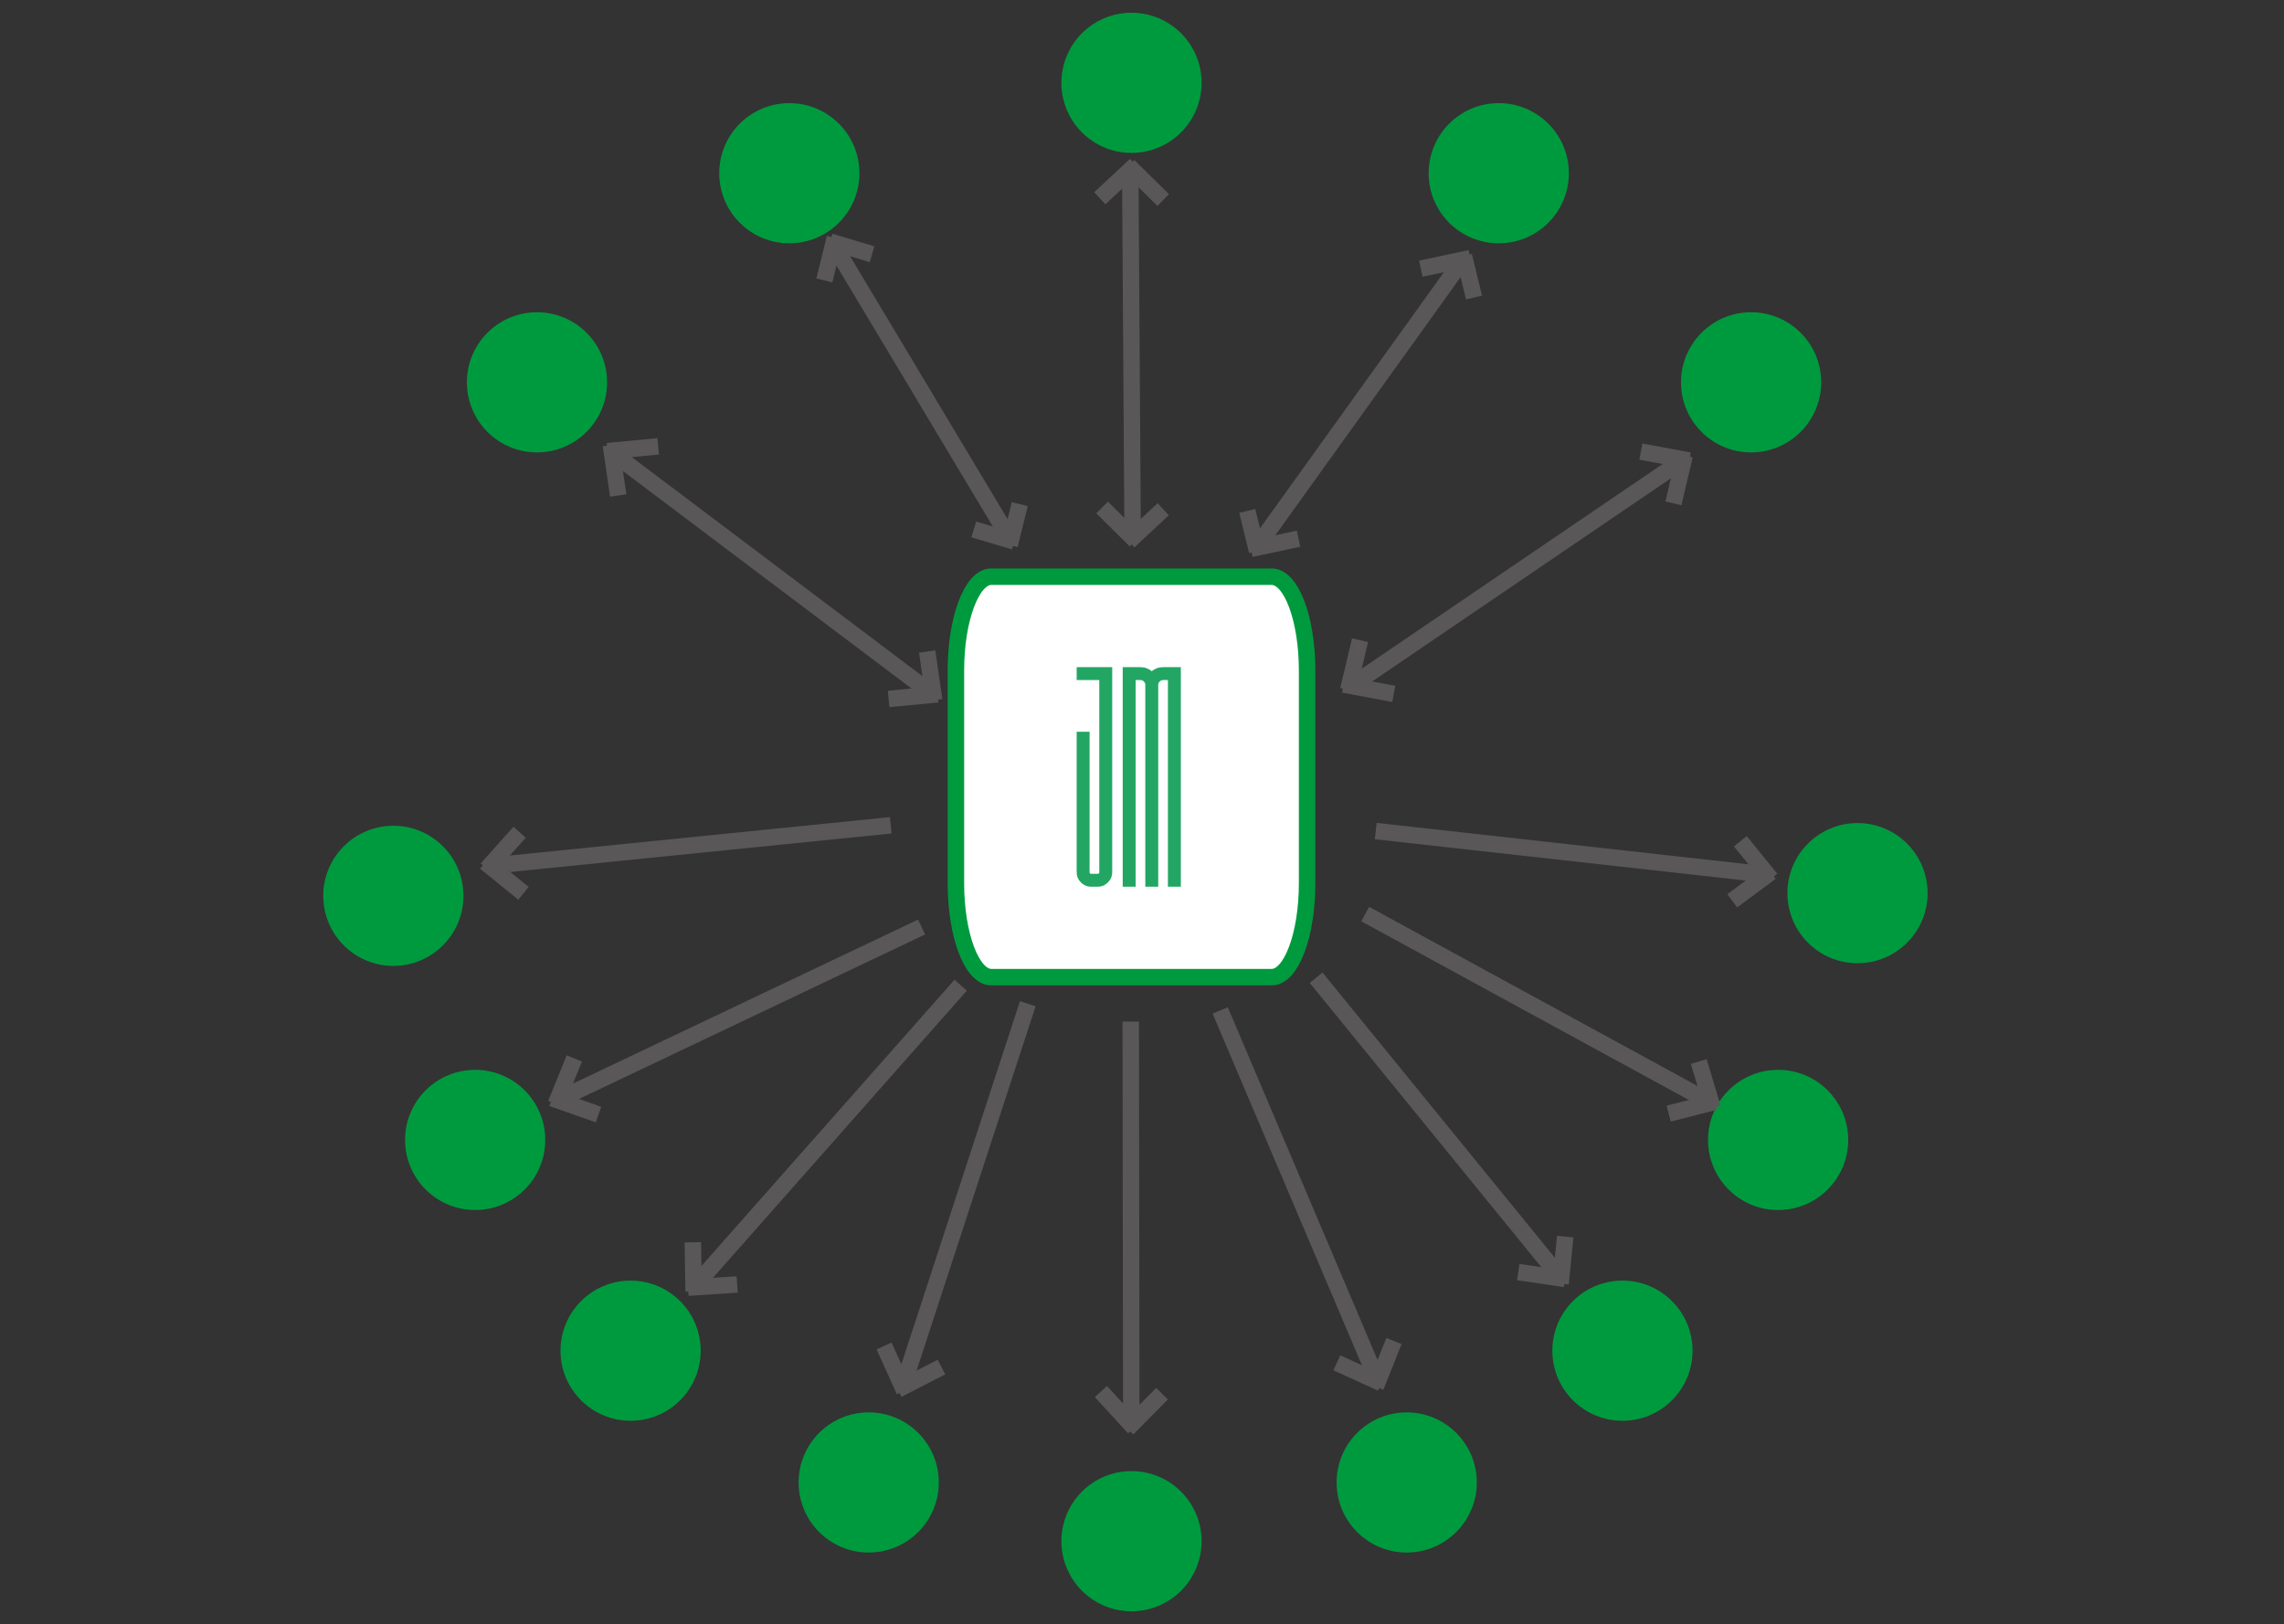 <?xml version="1.0" encoding="utf-8"?>
<!-- Generator: Adobe Illustrator 16.0.0, SVG Export Plug-In . SVG Version: 6.00 Build 0)  -->
<!DOCTYPE svg PUBLIC "-//W3C//DTD SVG 1.1//EN" "http://www.w3.org/Graphics/SVG/1.1/DTD/svg11.dtd">
<svg version="1.1" id="图层_1" xmlns="http://www.w3.org/2000/svg" xmlns:xlink="http://www.w3.org/1999/xlink" x="0px" y="0px"
	 width="138.646px" height="98.604px" viewBox="0 0 138.646 98.604" enable-background="new 0 0 138.646 98.604"
	 xml:space="preserve">
<rect x="0" y="0" width="138.646" height="98.604" fill="#333333" stroke="none"/>
<circle fill="#009A3E" stroke="#009A3E" stroke-miterlimit="10" cx="32.598" cy="23.214" r="3.755"/>
<circle fill="#009A3E" stroke="#009A3E" stroke-miterlimit="10" cx="107.938" cy="69.214" r="3.755"/>
<circle fill="#009A3E" stroke="#009A3E" stroke-miterlimit="10" cx="98.488" cy="82.011" r="3.755"/>
<circle fill="#009A3E" stroke="#009A3E" stroke-miterlimit="10" cx="106.297" cy="23.214" r="3.755"/>
<circle fill="#009A3E" stroke="#009A3E" stroke-miterlimit="10" cx="90.979" cy="10.518" r="3.755"/>
<circle fill="#009A3E" stroke="#009A3E" stroke-miterlimit="10" cx="68.686" cy="5.029" r="3.755"/>
<circle fill="#009A3E" stroke="#009A3E" stroke-miterlimit="10" cx="47.915" cy="10.518" r="3.755"/>
<circle fill="#009A3E" stroke="#009A3E" stroke-miterlimit="10" cx="52.733" cy="90.011" r="3.755"/>
<circle fill="#009A3E" stroke="#009A3E" stroke-miterlimit="10" cx="85.391" cy="90.011" r="3.755"/>
<circle fill="#009A3E" stroke="#009A3E" stroke-miterlimit="10" cx="68.686" cy="93.577" r="3.755"/>
<circle fill="#009A3E" stroke="#009A3E" stroke-miterlimit="10" cx="112.757" cy="54.229" r="3.755"/>
<circle fill="#009A3E" stroke="#009A3E" stroke-miterlimit="10" cx="38.279" cy="82.011" r="3.755"/>
<circle fill="#009A3E" stroke="#009A3E" stroke-miterlimit="10" cx="28.844" cy="69.214" r="3.755"/>
<circle fill="#009A3E" stroke="#009A3E" stroke-miterlimit="10" cx="23.878" cy="54.393" r="3.755"/>
<path fill="#FFFFFF" stroke="#009A3E" stroke-miterlimit="10" d="M79.345,53.629c0,3.148-0.961,5.7-2.148,5.7H60.176
	c-1.187,0-2.149-2.552-2.149-5.7V40.716c0-3.148,0.962-5.7,2.149-5.7h17.021c1.187,0,2.148,2.552,2.148,5.7V53.629z"/>
<g>
	<line fill="none" stroke="#595757" stroke-miterlimit="10" x1="68.639" y1="62.025" x2="68.673" y2="86.586"/>
	<line fill="none" stroke="#595757" stroke-miterlimit="10" x1="68.846" y1="86.691" x2="66.827" y2="84.49"/>
	<line fill="none" stroke="#595757" stroke-miterlimit="10" x1="68.437" y1="86.745" x2="70.538" y2="84.622"/>
</g>
<g>
	<line fill="none" stroke="#595757" stroke-miterlimit="10" x1="88.833" y1="15.735" x2="76.216" y2="33.313"/>
	<line fill="none" stroke="#595757" stroke-miterlimit="10" x1="76.311" y1="33.463" x2="75.713" y2="31.021"/>
	<line fill="none" stroke="#595757" stroke-miterlimit="10" x1="75.933" y1="33.325" x2="78.827" y2="32.709"/>
	<line fill="none" stroke="#595757" stroke-miterlimit="10" x1="88.859" y1="15.531" x2="89.479" y2="18.064"/>
	<line fill="none" stroke="#595757" stroke-miterlimit="10" x1="89.252" y1="15.674" x2="86.25" y2="16.313"/>
</g>
<g>
	<line fill="none" stroke="#595757" stroke-miterlimit="10" x1="50.563" y1="14.793" x2="61.394" y2="32.878"/>
	<line fill="none" stroke="#595757" stroke-miterlimit="10" x1="61.567" y1="32.878" x2="59.111" y2="32.145"/>
	<line fill="none" stroke="#595757" stroke-miterlimit="10" x1="61.289" y1="33.098" x2="61.903" y2="30.609"/>
	<line fill="none" stroke="#595757" stroke-miterlimit="10" x1="50.389" y1="14.673" x2="52.937" y2="15.436"/>
	<line fill="none" stroke="#595757" stroke-miterlimit="10" x1="50.678" y1="14.446" x2="50.041" y2="17.027"/>
</g>
<g>
	<line fill="none" stroke="#595757" stroke-miterlimit="10" x1="37.112" y1="27.445" x2="56.725" y2="42.229"/>
	<line fill="none" stroke="#595757" stroke-miterlimit="10" x1="56.914" y1="42.154" x2="53.94" y2="42.438"/>
	<line fill="none" stroke="#595757" stroke-miterlimit="10" x1="56.709" y1="42.514" x2="56.283" y2="39.557"/>
	<line fill="none" stroke="#595757" stroke-miterlimit="10" x1="36.871" y1="27.393" x2="39.956" y2="27.1"/>
	<line fill="none" stroke="#595757" stroke-miterlimit="10" x1="37.083" y1="27.021" x2="37.526" y2="30.087"/>
</g>
<g>
	<line fill="none" stroke="#595757" stroke-miterlimit="10" x1="81.971" y1="41.674" x2="102.278" y2="27.859"/>
	<line fill="none" stroke="#595757" stroke-miterlimit="10" x1="102.268" y1="27.657" x2="101.58" y2="30.563"/>
	<line fill="none" stroke="#595757" stroke-miterlimit="10" x1="102.542" y1="27.966" x2="99.606" y2="27.419"/>
	<line fill="none" stroke="#595757" stroke-miterlimit="10" x1="81.844" y1="41.886" x2="82.559" y2="38.871"/>
	<line fill="none" stroke="#595757" stroke-miterlimit="10" x1="81.56" y1="41.564" x2="84.606" y2="42.132"/>
</g>
<g>
	<line fill="none" stroke="#595757" stroke-miterlimit="10" x1="68.61" y1="10.272" x2="68.755" y2="32.724"/>
	<line fill="none" stroke="#595757" stroke-miterlimit="10" x1="68.928" y1="32.819" x2="66.899" y2="30.814"/>
	<line fill="none" stroke="#595757" stroke-miterlimit="10" x1="68.52" y1="32.869" x2="70.611" y2="30.92"/>
	<line fill="none" stroke="#595757" stroke-miterlimit="10" x1="68.505" y1="10.068" x2="70.61" y2="12.147"/>
	<line fill="none" stroke="#595757" stroke-miterlimit="10" x1="68.931" y1="10.016" x2="66.761" y2="12.038"/>
</g>
<g>
	<line fill="none" stroke="#595757" stroke-miterlimit="10" x1="82.871" y1="55.5" x2="103.943" y2="66.996"/>
	<line fill="none" stroke="#595757" stroke-miterlimit="10" x1="104.112" y1="66.896" x2="101.293" y2="67.616"/>
	<line fill="none" stroke="#595757" stroke-miterlimit="10" x1="103.969" y1="67.276" x2="103.119" y2="64.454"/>
</g>
<g>
	<line fill="none" stroke="#595757" stroke-miterlimit="10" x1="79.892" y1="59.363" x2="94.813" y2="77.682"/>
	<line fill="none" stroke="#595757" stroke-miterlimit="10" x1="95.005" y1="77.655" x2="92.163" y2="77.236"/>
	<line fill="none" stroke="#595757" stroke-miterlimit="10" x1="94.732" y1="77.943" x2="95.013" y2="75.084"/>
</g>
<g>
	<line fill="none" stroke="#595757" stroke-miterlimit="10" x1="54.075" y1="50.109" x2="29.638" y2="52.578"/>
	<line fill="none" stroke="#595757" stroke-miterlimit="10" x1="29.551" y1="52.76" x2="31.541" y2="50.533"/>
	<line fill="none" stroke="#595757" stroke-miterlimit="10" x1="29.457" y1="52.358" x2="31.778" y2="54.239"/>
</g>
<g>
	<line fill="none" stroke="#595757" stroke-miterlimit="10" x1="55.943" y1="56.286" x2="33.76" y2="66.83"/>
	<line fill="none" stroke="#595757" stroke-miterlimit="10" x1="33.739" y1="67.029" x2="34.864" y2="64.264"/>
	<line fill="none" stroke="#595757" stroke-miterlimit="10" x1="33.515" y1="66.683" x2="36.333" y2="67.673"/>
</g>
<g>
	<line fill="none" stroke="#595757" stroke-miterlimit="10" x1="58.315" y1="59.82" x2="42.047" y2="78.222"/>
	<line fill="none" stroke="#595757" stroke-miterlimit="10" x1="42.107" y1="78.415" x2="42.057" y2="75.429"/>
	<line fill="none" stroke="#595757" stroke-miterlimit="10" x1="41.766" y1="78.184" x2="44.747" y2="77.989"/>
</g>
<g>
	<line fill="none" stroke="#595757" stroke-miterlimit="10" x1="62.39" y1="60.943" x2="54.766" y2="84.291"/>
	<line fill="none" stroke="#595757" stroke-miterlimit="10" x1="54.896" y1="84.444" x2="53.665" y2="81.723"/>
	<line fill="none" stroke="#595757" stroke-miterlimit="10" x1="54.492" y1="84.368" x2="57.15" y2="83.005"/>
</g>
<g>
	<line fill="none" stroke="#595757" stroke-miterlimit="10" x1="74.07" y1="61.35" x2="83.668" y2="83.958"/>
	<line fill="none" stroke="#595757" stroke-miterlimit="10" x1="83.867" y1="83.987" x2="81.151" y2="82.746"/>
	<line fill="none" stroke="#595757" stroke-miterlimit="10" x1="83.511" y1="84.196" x2="84.619" y2="81.422"/>
</g>
<g>
	<line fill="none" stroke="#595757" stroke-miterlimit="10" x1="83.511" y1="50.46" x2="107.37" y2="53.118"/>
	<line fill="none" stroke="#595757" stroke-miterlimit="10" x1="107.488" y1="52.961" x2="105.152" y2="54.695"/>
	<line fill="none" stroke="#595757" stroke-miterlimit="10" x1="107.499" y1="53.367" x2="105.644" y2="51.078"/>
</g>
<path fill="#23A664" d="M67.515,40.508v12.448c0,0.242-0.087,0.45-0.26,0.623c-0.174,0.173-0.381,0.26-0.623,0.26h-0.392
	c-0.242,0-0.449-0.086-0.623-0.26s-0.26-0.381-0.26-0.623v-8.528h0.785v8.528c0,0.066,0.032,0.099,0.098,0.099h0.392
	c0.065,0,0.098-0.033,0.098-0.099V41.292h-1.373v-0.784H67.515z"/>
<path fill="#23A664" d="M69.23,40.508c0.261,0,0.49,0.082,0.687,0.245c0.195-0.163,0.424-0.245,0.686-0.245h1.078v13.331h-0.785
	V41.292h-0.294c-0.078,0-0.147,0.029-0.206,0.089c-0.059,0.059-0.088,0.127-0.088,0.205v12.253h-0.784V41.585
	c0-0.078-0.03-0.146-0.089-0.205c-0.059-0.06-0.127-0.089-0.205-0.089h-0.294v12.547h-0.784V40.508H69.23z"/>
</svg>
